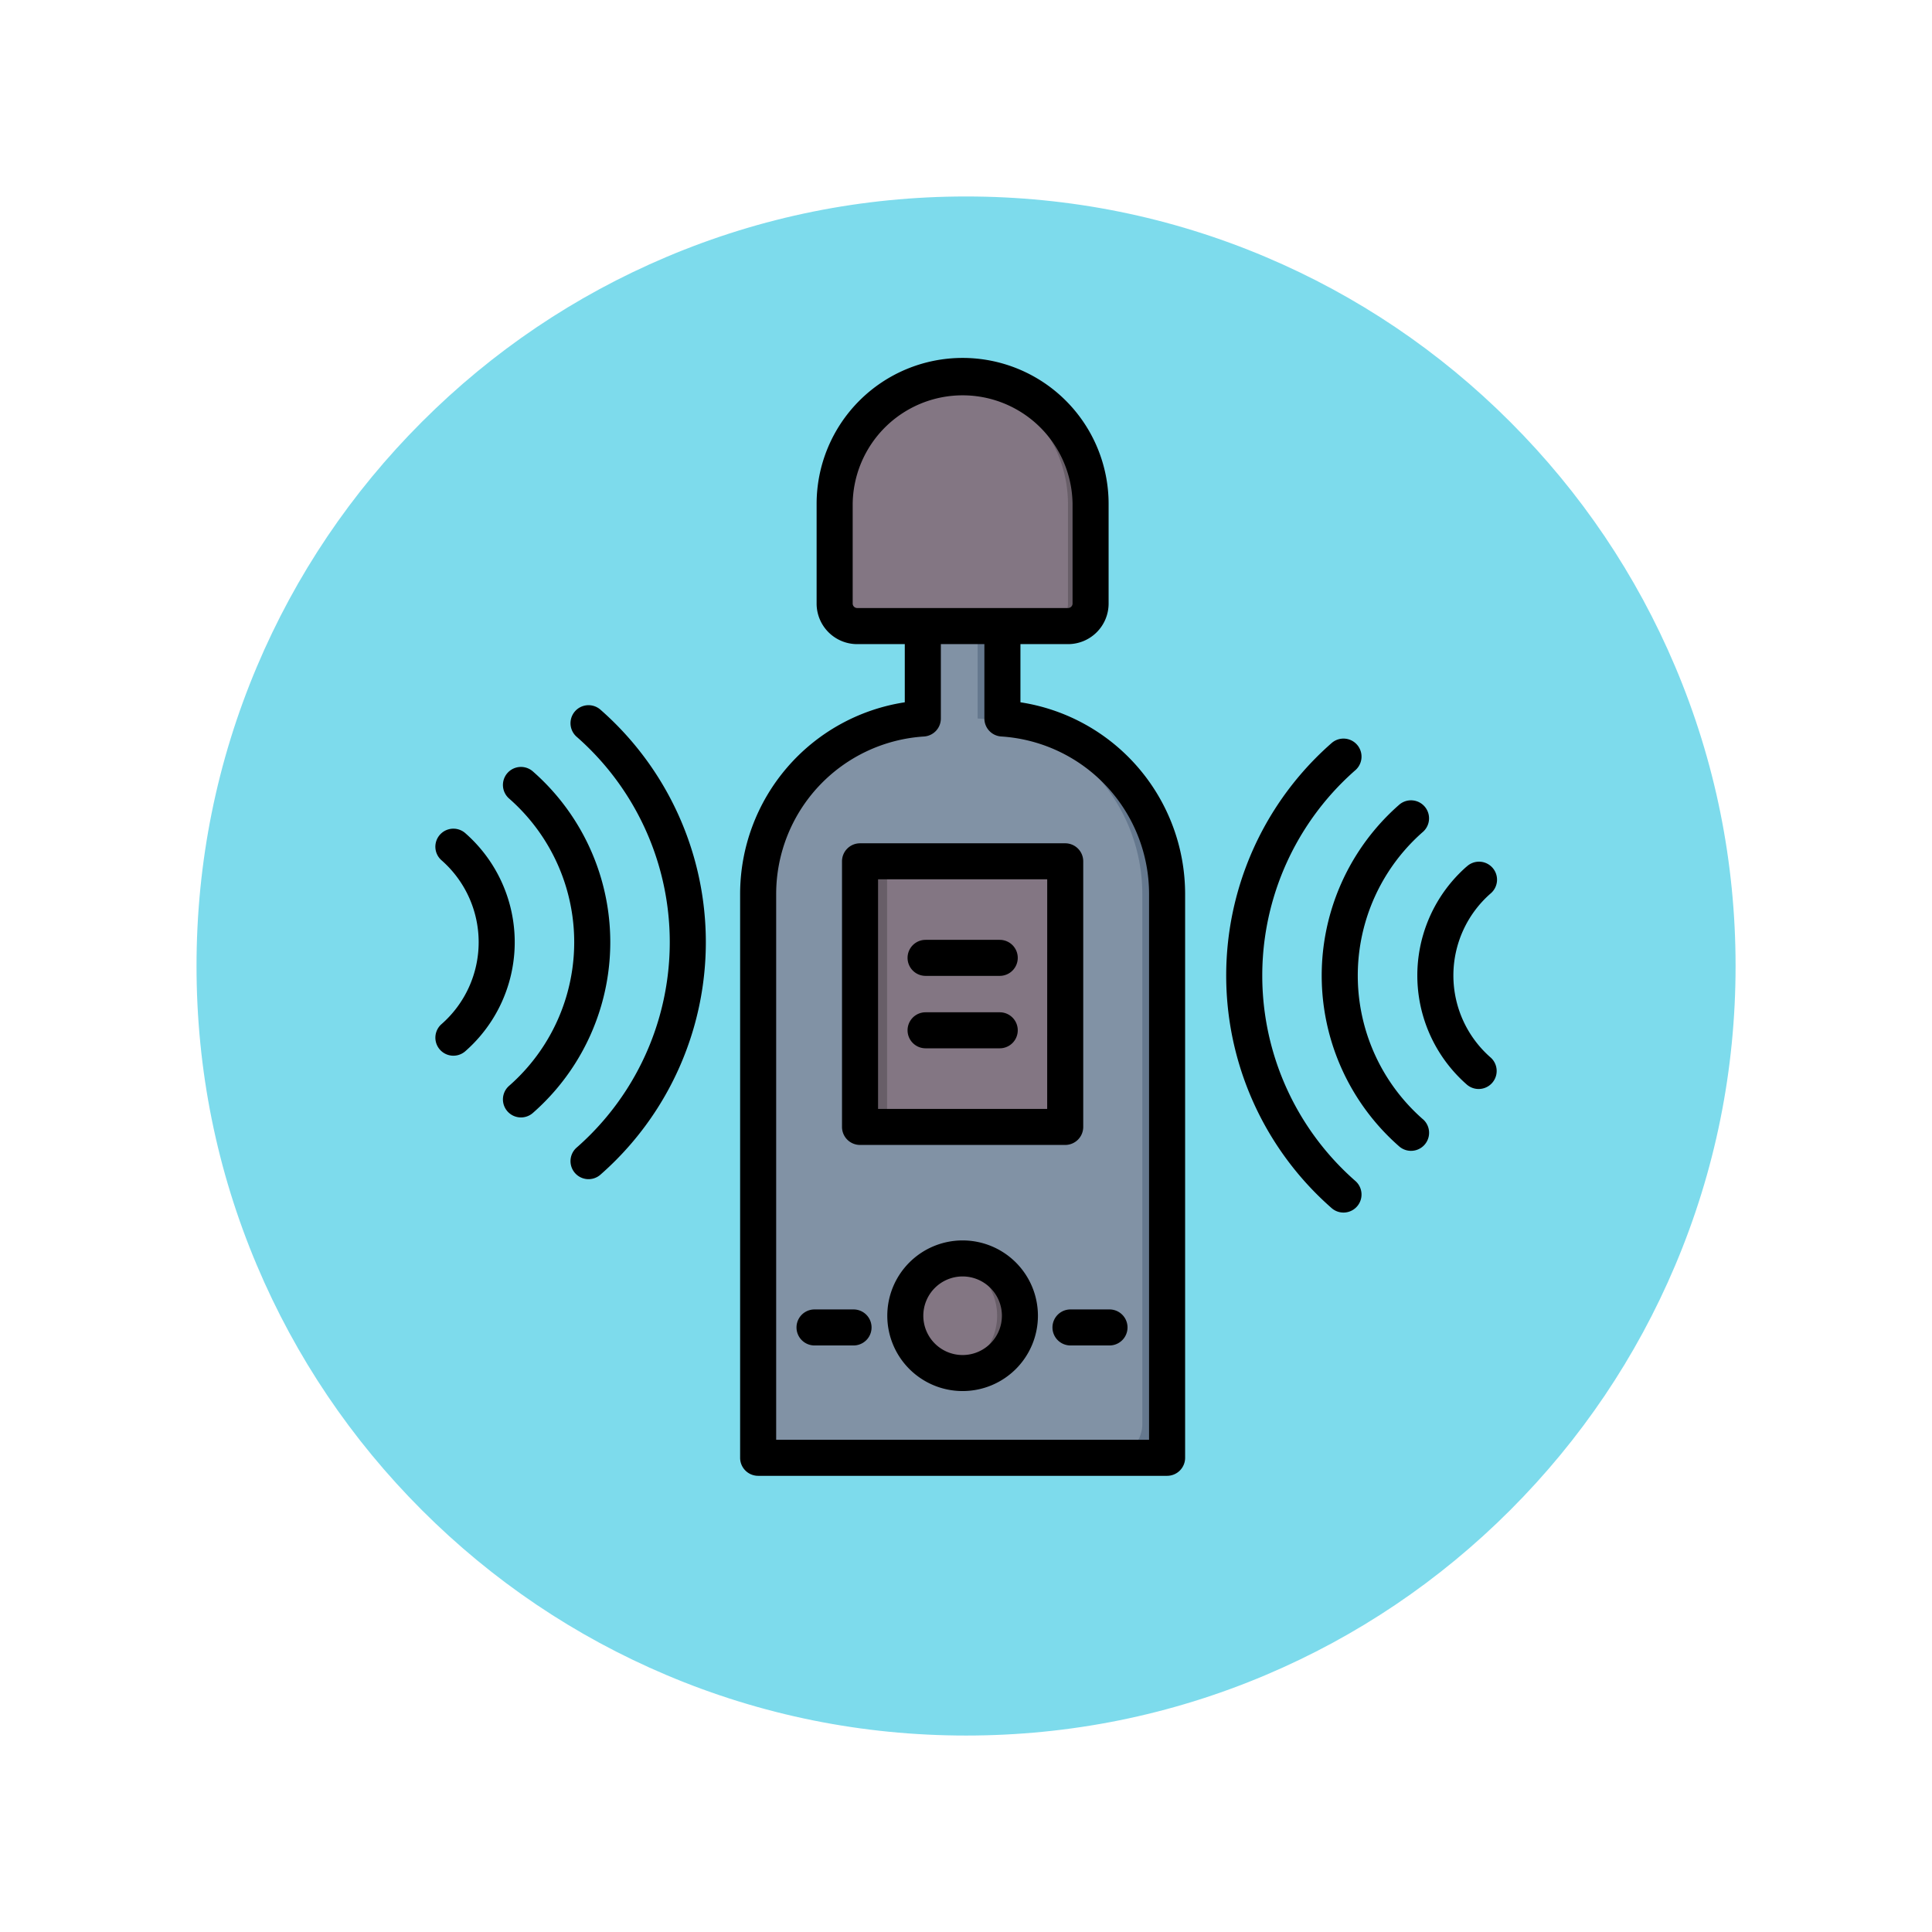 <svg xmlns="http://www.w3.org/2000/svg" xmlns:xlink="http://www.w3.org/1999/xlink" width="118" height="118.001" viewBox="0 0 118 118.001">
  <defs>
    <filter id="Trazado_874925" x="0" y="0" width="118" height="118.001" filterUnits="userSpaceOnUse">
      <feOffset dy="3" input="SourceAlpha"/>
      <feGaussianBlur stdDeviation="3" result="blur"/>
      <feFlood flood-opacity="0.161"/>
      <feComposite operator="in" in2="blur"/>
      <feComposite in="SourceGraphic"/>
    </filter>
  </defs>
  <g id="Grupo_1115047" data-name="Grupo 1115047" transform="translate(-817.427 -2518.29)">
    <g transform="matrix(1, 0, 0, 1, 817.43, 2518.29)" filter="url(#Trazado_874925)">
      <g id="Trazado_874925-2" data-name="Trazado 874925" transform="translate(9 6)" fill="#68d5e9" opacity="0.859">
        <path d="M 50 98.501 C 43.452 98.501 37.1 97.218 31.122 94.69 C 25.347 92.247 20.16 88.75 15.705 84.295 C 11.251 79.841 7.753 74.654 5.311 68.879 C 2.782 62.9 1.5 56.549 1.5 50.001 C 1.5 43.452 2.782 37.1 5.311 31.122 C 7.753 25.347 11.251 20.16 15.705 15.705 C 20.16 11.251 25.347 7.753 31.122 5.311 C 37.1 2.782 43.452 1.5 50 1.5 C 56.548 1.5 62.9 2.782 68.878 5.311 C 74.653 7.753 79.84 11.251 84.295 15.705 C 88.749 20.16 92.247 25.347 94.689 31.122 C 97.218 37.1 98.5 43.452 98.5 50 C 98.5 56.549 97.218 62.9 94.689 68.879 C 92.247 74.654 88.749 79.841 84.295 84.295 C 79.84 88.75 74.653 92.247 68.878 94.69 C 62.9 97.218 56.548 98.501 50 98.501 Z" stroke="none"/>
        <path d="M 50 3 C 43.654 3 37.499 4.242 31.706 6.692 C 26.11 9.059 21.083 12.449 16.766 16.766 C 12.449 21.083 9.059 26.11 6.692 31.706 C 4.242 37.499 3 43.654 3 50.001 C 3 56.347 4.242 62.502 6.692 68.294 C 9.059 73.891 12.449 78.917 16.766 83.235 C 21.083 87.552 26.11 90.941 31.706 93.308 C 37.499 95.758 43.654 97.001 50 97.001 C 56.346 97.001 62.501 95.758 68.294 93.308 C 73.89 90.941 78.917 87.552 83.234 83.235 C 87.551 78.917 90.941 73.891 93.308 68.294 C 95.758 62.502 97 56.347 97 50 C 97 43.654 95.758 37.499 93.308 31.706 C 90.941 26.11 87.551 21.083 83.234 16.766 C 78.917 12.449 73.89 9.059 68.294 6.692 C 62.501 4.242 56.346 3 50 3 M 50 -7.62939453125e-06 C 77.614 -7.62939453125e-06 100 22.386 100 50 L 100 50.001 C 100 77.615 77.614 100.001 50 100.001 C 22.386 100.001 7.62939453125e-06 77.615 7.62939453125e-06 50.001 L 7.62939453125e-06 50 C 7.62939453125e-06 22.386 22.386 -7.62939453125e-06 50 -7.62939453125e-06 Z" stroke="none" fill="#fff"/>
      </g>
    </g>
    <g id="Artboard401" transform="translate(824.464 2533.151)">
      <g id="Grupo_1115070" data-name="Grupo 1115070" transform="translate(19.551 7)">
        <g id="Grupo_1115069" data-name="Grupo 1115069" transform="translate(19.716 1.101)">
          <g id="Grupo_1115068" data-name="Grupo 1115068">
            <g id="Grupo_1115064" data-name="Grupo 1115064" transform="translate(0 14.309)">
              <path id="Trazado_980720" data-name="Trazado 980720" d="M177.694,125.56a10.747,10.747,0,0,1,10.059,10.719v32.371a2.065,2.065,0,0,1-2.065,2.065H164.839a2.065,2.065,0,0,1-2.065-2.065V136.28a10.747,10.747,0,0,1,10.059-10.719v-6.611h4.861Z" transform="translate(-162.774 -118.949)" fill="#8192a5" fill-rule="evenodd"/>
              <path id="Trazado_980721" data-name="Trazado 980721" d="M260.156,118.949h1.514v6.611a10.747,10.747,0,0,1,10.059,10.719v32.371a2.065,2.065,0,0,1-2.065,2.065H268.15a2.065,2.065,0,0,0,2.065-2.065V136.28a10.747,10.747,0,0,0-10.059-10.719Z" transform="translate(-246.751 -118.949)" fill="#65788e" fill-rule="evenodd"/>
            </g>
            <g id="Grupo_1115065" data-name="Grupo 1115065" transform="translate(4.673)">
              <path id="Trazado_980722" data-name="Trazado 980722" d="M212.354,28.9a1.377,1.377,0,0,1-1.377,1.377H198.1a1.377,1.377,0,0,1-1.377-1.377V22.816a7.816,7.816,0,0,1,15.632,0Z" transform="translate(-196.722 -15)" fill="#837683" fill-rule="evenodd"/>
              <path id="Trazado_980723" data-name="Trazado 980723" d="M248.5,15.03q.34-.03.688-.03A7.82,7.82,0,0,1,257,22.816V28.9a1.377,1.377,0,0,1-1.377,1.377h-1.377a1.377,1.377,0,0,0,1.377-1.377V22.816A7.821,7.821,0,0,0,248.5,15.03Z" transform="translate(-241.372 -15)" fill="#685e68" fill-rule="evenodd"/>
            </g>
            <g id="Grupo_1115066" data-name="Grupo 1115066" transform="translate(6.223 29.643)">
              <path id="Trazado_980724" data-name="Trazado 980724" d="M219.826,230.341a.688.688,0,0,1,.688.688v14.847a.688.688,0,0,1-.688.688H208.671a.688.688,0,0,1-.688-.688V231.029a.688.688,0,0,1,.688-.688Z" transform="translate(-207.983 -230.341)" fill="#837683" fill-rule="evenodd"/>
              <path id="Trazado_980725" data-name="Trazado 980725" d="M210.323,246.564h-1.652a.688.688,0,0,1-.688-.688V231.029a.688.688,0,0,1,.688-.688h1.652a.688.688,0,0,0-.688.688v14.847A.688.688,0,0,0,210.323,246.564Z" transform="translate(-207.983 -230.341)" fill="#685e68" fill-rule="evenodd"/>
            </g>
            <g id="Grupo_1115067" data-name="Grupo 1115067" transform="translate(8.993 53.901)">
              <circle id="Elipse_11571" data-name="Elipse 11571" cx="3.497" cy="3.497" r="3.497" fill="#837683"/>
              <path id="Trazado_980726" data-name="Trazado 980726" d="M248.5,406.622a3.5,3.5,0,1,1,0,6.857,3.5,3.5,0,0,0,0-6.857Z" transform="translate(-245.692 -406.554)" fill="#685e68" fill-rule="evenodd"/>
            </g>
          </g>
        </g>
        <path id="Trazado_980727" data-name="Trazado 980727" d="M55.288,24.48v3.553A11.852,11.852,0,0,1,65.346,39.741V74.177a1.1,1.1,0,0,1-1.1,1.1H39.267a1.1,1.1,0,0,1-1.1-1.1V39.741A11.852,11.852,0,0,1,48.224,28.033V24.48H45.317A2.478,2.478,0,0,1,42.839,22V15.917a8.917,8.917,0,0,1,17.834,0V22A2.478,2.478,0,0,1,58.2,24.48Zm-4.861,0v4.542a1.1,1.1,0,0,1-1.032,1.1,9.645,9.645,0,0,0-9.026,9.62V73.076H63.144V39.741a9.645,9.645,0,0,0-9.026-9.62,1.1,1.1,0,0,1-1.032-1.1V24.48ZM58.471,22V15.917a6.715,6.715,0,0,0-13.429,0V22a.275.275,0,0,0,.275.275H58.2A.275.275,0,0,0,58.471,22ZM42.711,67.315a1.1,1.1,0,1,1,0-2.2h2.384a1.1,1.1,0,0,1,0,2.2Zm15.633,0a1.1,1.1,0,0,1,0-2.2h2.384a1.1,1.1,0,0,1,0,2.2ZM51.756,60.9a4.6,4.6,0,1,1-4.6,4.6A4.6,4.6,0,0,1,51.756,60.9Zm0,2.2a2.4,2.4,0,1,0,2.4,2.4A2.4,2.4,0,0,0,51.756,63.1Zm7.367-25.358V53.968a1.1,1.1,0,0,1-1.1,1.1H45.49a1.1,1.1,0,0,1-1.1-1.1V37.745a1.1,1.1,0,0,1,1.1-1.1H58.022A1.1,1.1,0,0,1,59.123,37.745Zm-2.2,1.1H46.592V52.867H56.921Zm-7.429,5.9a1.1,1.1,0,0,1,0-2.2h4.53a1.1,1.1,0,0,1,0,2.2Zm0,4.424a1.1,1.1,0,0,1,0-2.2h4.53a1.1,1.1,0,1,1,0,2.2Zm-29.582-11.5a1.1,1.1,0,1,1,1.486-1.626,8.854,8.854,0,0,1,0,13.29,1.1,1.1,0,1,1-1.485-1.626,6.653,6.653,0,0,0,0-10.037Zm5.613,15.434a1.1,1.1,0,1,1-1.486-1.626,11.667,11.667,0,0,0,0-17.579,1.1,1.1,0,1,1,1.486-1.626,13.868,13.868,0,0,1,0,20.831Zm2.641-22.976a1.1,1.1,0,1,1,1.486-1.626,18.881,18.881,0,0,1,0,28.372,1.1,1.1,0,0,1-1.486-1.626,16.68,16.68,0,0,0,0-25.12ZM82.53,38.079A1.1,1.1,0,1,1,84.016,39.7a6.653,6.653,0,0,0,0,10.037,1.1,1.1,0,1,1-1.485,1.626,8.854,8.854,0,0,1,0-13.29ZM79.889,53.513A1.1,1.1,0,1,1,78.4,55.139a13.868,13.868,0,0,1,0-20.831,1.1,1.1,0,1,1,1.486,1.626,11.667,11.667,0,0,0,0,17.579ZM74.276,30.538a1.1,1.1,0,1,1,1.486,1.626,16.68,16.68,0,0,0,0,25.12,1.1,1.1,0,1,1-1.486,1.626,18.881,18.881,0,0,1,0-28.372Z" transform="translate(-19.551 -7)" fill-rule="evenodd"/>
      </g>
    </g>
  </g>
</svg>
